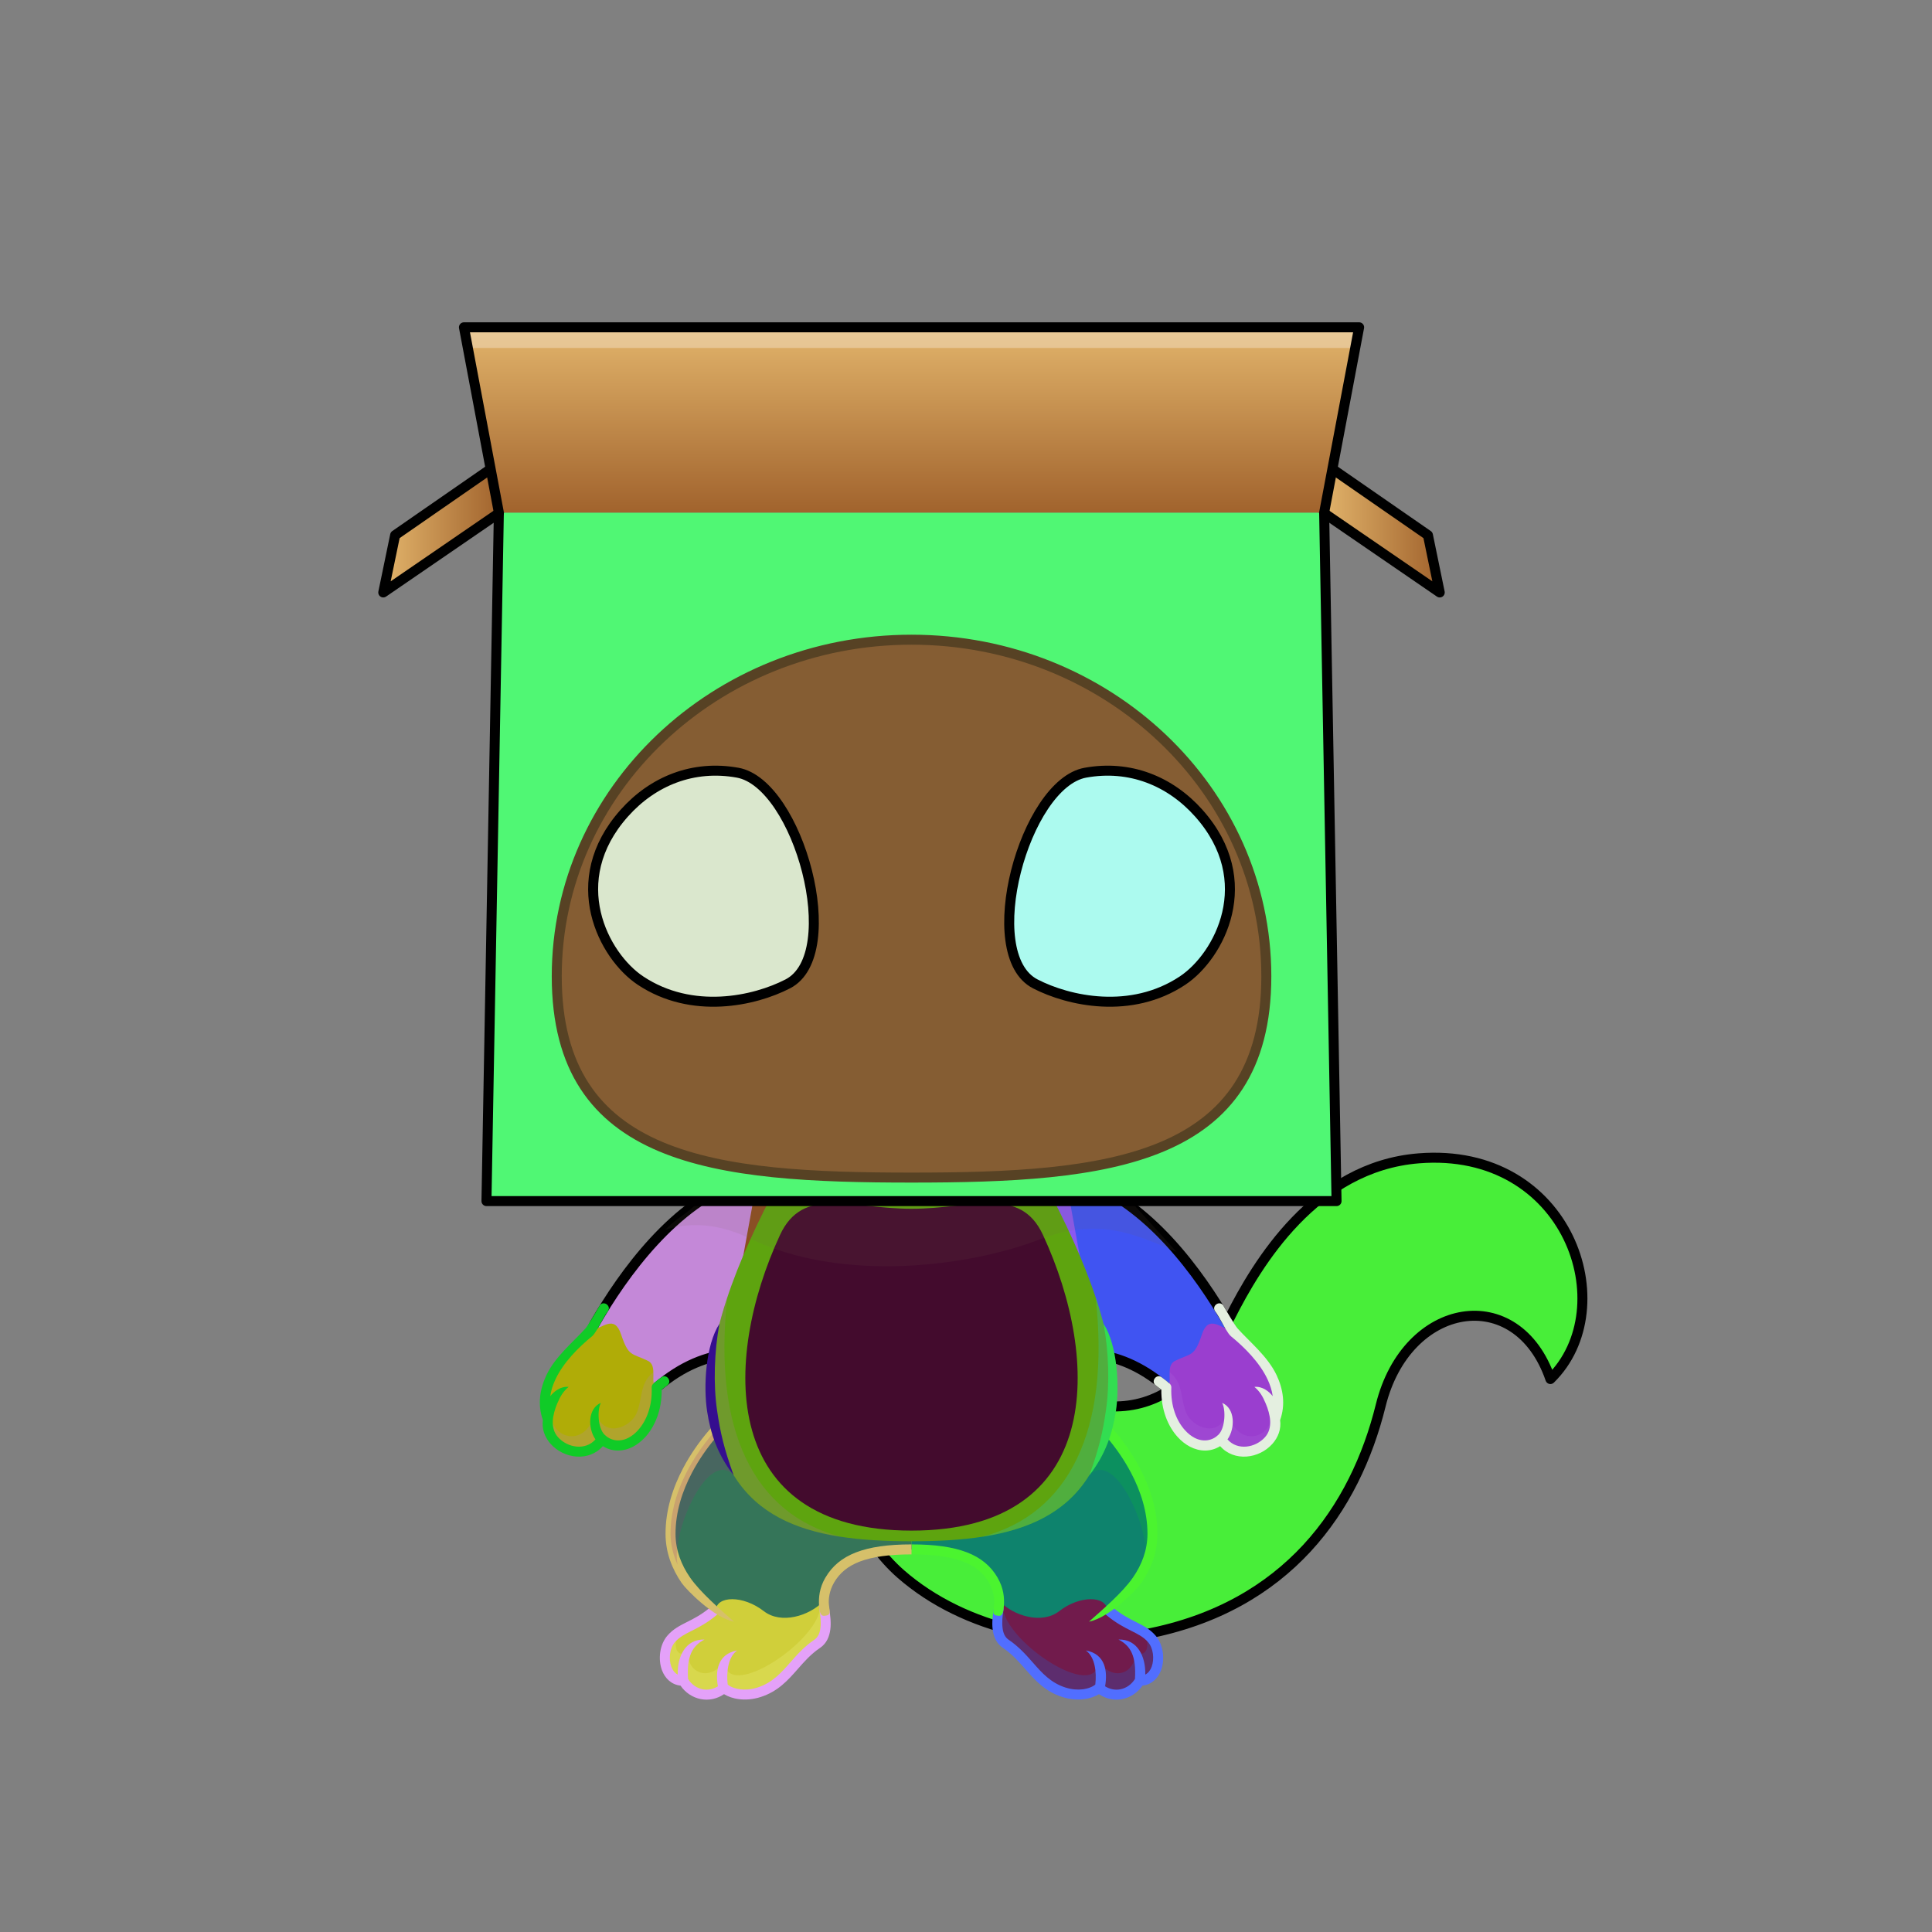 <?xml version="1.0" encoding="UTF-8"?><!DOCTYPE svg PUBLIC "-//W3C//DTD SVG 1.1//EN" "http://www.w3.org/Graphics/SVG/1.1/DTD/svg11.dtd"><!-- Creator: CorelDRAW 2018 (64-Bit) --><svg xmlns="http://www.w3.org/2000/svg" xmlns:xlink="http://www.w3.org/1999/xlink" xml:space="preserve" width="290mm" height="290mm" version="1.1" style="shape-rendering:geometricPrecision; text-rendering:geometricPrecision; image-rendering:optimizeQuality; fill-rule:evenodd; clip-rule:evenodd" viewBox="0 0 29000 29000">
 <rect x="0" y="0" width="29000" height="29000" fill="#808080" stroke="none"/>
 <defs>
  <style type="text/css">
   <![CDATA[
    .str1 {stroke:#574224;stroke-width:150;stroke-miterlimit:22.926}
    .str2 {stroke:black;stroke-width:150;stroke-linecap:round;stroke-linejoin:round;stroke-miterlimit:22.926}
    .str0 {stroke:black;stroke-width:150;stroke-linecap:round;stroke-linejoin:round;stroke-miterlimit:22.926}
    .fil3 {fill:none}
    .fil32 {fill:white}
    .fil18 {fill:black}
    .fil17 {fill:#333333}
    .fil10 {fill:#E5B381}
    .fil5 {fill:black;fill-rule:nonzero}
    .fil14 {fill:black;fill-opacity:0.102}
    .fil21 {fill:black;fill-opacity:0.149}
    .fil2 {fill:black;fill-opacity:0.2}
    .fil27 {fill:white;fill-opacity:0.302}
    .fil31 {fill:black;fill-opacity:0.502}
    .fil4 {fill:url(#id0)}
    .fil19 {fill:url(#id1)}
    .fil20 {fill:url(#id2)}
    .fil6 {fill:url(#id3)}
    .fil1 {fill:url(#id4)}
    .fil29 {fill:url(#id5)}
    .fil34 {fill:url(#id6)}
    .fil35 {fill:url(#id7)}
    .fil30 {fill:url(#id8)}
    .fil28 {fill:url(#id9)}
    .fil22 {fill:url(#id10)}
    .fil33 {fill:url(#id11)}
    .fil15 {fill:url(#id12)}
    .fil16 {fill:url(#id13)}
    .fil23 {fill:url(#id14)}
    .fil0 {fill:url(#id15)}
    .fil13 {fill:url(#id16)}
    .fil25 {fill:url(#id17)}
    .fil24 {fill:url(#id18)}
    .fil26 {fill:url(#id19)}
    .fil8 {fill:url(#id20)}
    .fil12 {fill:url(#id21)}
    .fil7 {fill:url(#id22)}
    .fil9 {fill:url(#id23)}
    .fil11 {fill:url(#id24)}
   ]]>
  </style>
  <linearGradient id="id0" gradientUnits="userSpaceOnUse" x1="11193.27" y1="23752.28" x2="11174.84" y2="25437.71">
   <stop offset="0" style="stop-opacity:1; stop-color:#E3B17F"/>
   <stop offset="0.478" style="stop-opacity:1; stop-color:#E4B280"/>
   <stop offset="1" style="stop-opacity:1; stop-color:#F2CAA4"/>
  </linearGradient>
  <linearGradient id="id1" gradientUnits="userSpaceOnUse" x1="8881" y1="13891.83" x2="12082" y2="13891.83">
   <stop offset="0" style="stop-opacity:1; stop-color:black"/>
   <stop offset="1" style="stop-opacity:1; stop-color:#855A34"/>
  </linearGradient>
  <linearGradient id="id2" gradientUnits="userSpaceOnUse" xlink:href="#id1" x1="18349.54" y1="14348.26" x2="15415.46" y2="13435.41">
  </linearGradient>
  <linearGradient id="id3" gradientUnits="userSpaceOnUse" xlink:href="#id0" x1="16189.16" y1="23752.28" x2="16170.73" y2="25437.71">
  </linearGradient>
  <linearGradient id="id4" gradientUnits="userSpaceOnUse" x1="21847.21" y1="19276.5" x2="23752.51" y2="19276.5">
   <stop offset="0" style="stop-opacity:1; stop-color:#403019"/>
   <stop offset="1" style="stop-opacity:1; stop-color:#7A5839"/>
  </linearGradient>
  <linearGradient id="id5" gradientUnits="userSpaceOnUse" x1="9479.04" y1="12867.35" x2="12102.83" y2="14016.37">
   <stop offset="0" style="stop-opacity:1; stop-color:#C29928"/>
   <stop offset="0.541" style="stop-opacity:1; stop-color:#FFEDB6"/>
   <stop offset="1" style="stop-opacity:1; stop-color:#F0C558"/>
  </linearGradient>
  <linearGradient id="id6" gradientUnits="userSpaceOnUse" xlink:href="#id5" x1="17859.45" y1="12814.03" x2="15287.72" y2="14069.69">
  </linearGradient>
  <linearGradient id="id7" gradientUnits="userSpaceOnUse" x1="16359.88" y1="11968.25" x2="16667.34" y2="14510.05">
   <stop offset="0" style="stop-opacity:1; stop-color:black"/>
   <stop offset="0.529" style="stop-opacity:1; stop-color:#4A2700"/>
   <stop offset="1" style="stop-opacity:1; stop-color:#94793E"/>
  </linearGradient>
  <linearGradient id="id8" gradientUnits="userSpaceOnUse" xlink:href="#id7" x1="10697.19" y1="11968.25" x2="11004.65" y2="14510.05">
  </linearGradient>
  <linearGradient id="id9" gradientUnits="userSpaceOnUse" x1="9834.49" y1="11762.52" x2="11208.63" y2="14949.71">
   <stop offset="0" style="stop-opacity:1; stop-color:#631400"/>
   <stop offset="0.561" style="stop-opacity:1; stop-color:#C2A230"/>
   <stop offset="1" style="stop-opacity:1; stop-color:#B8A14E"/>
  </linearGradient>
  <linearGradient id="id10" gradientUnits="userSpaceOnUse" x1="13348.22" y1="13831.27" x2="13348.22" y2="14392">
   <stop offset="0" style="stop-opacity:1; stop-color:#FFCCCC"/>
   <stop offset="1" style="stop-opacity:1; stop-color:#DB9092"/>
  </linearGradient>
  <linearGradient id="id11" gradientUnits="userSpaceOnUse" xlink:href="#id9" x1="17530.03" y1="11762.52" x2="16155.89" y2="14949.71">
  </linearGradient>
  <linearGradient id="id12" gradientUnits="userSpaceOnUse" x1="13682.02" y1="8026" x2="13682.02" y2="17937">
   <stop offset="0" style="stop-opacity:1; stop-color:#8C6543"/>
   <stop offset="0.4" style="stop-opacity:1; stop-color:#C99263"/>
   <stop offset="1" style="stop-opacity:1; stop-color:#E5B381"/>
  </linearGradient>
  <linearGradient id="id13" gradientUnits="userSpaceOnUse" x1="15363.13" y1="17851" x2="15363.13" y2="11031">
   <stop offset="0" style="stop-opacity:1; stop-color:#BF9F82"/>
   <stop offset="0.361" style="stop-opacity:1; stop-color:#F4F5F6"/>
   <stop offset="0.702" style="stop-opacity:1; stop-color:#E9EBED"/>
   <stop offset="1" style="stop-opacity:1; stop-color:#A7AFB5"/>
  </linearGradient>
  <linearGradient id="id14" gradientUnits="userSpaceOnUse" x1="5753" y1="7919" x2="7501" y2="7919">
   <stop offset="0" style="stop-opacity:1; stop-color:#E2B46B"/>
   <stop offset="1" style="stop-opacity:1; stop-color:#A1632D"/>
  </linearGradient>
  <linearGradient id="id15" gradientUnits="userSpaceOnUse" x1="18112.6" y1="24607.69" x2="18112.6" y2="17377.48">
   <stop offset="0" style="stop-opacity:1; stop-color:#6E5036"/>
   <stop offset="0.522" style="stop-opacity:1; stop-color:#C99263"/>
   <stop offset="1" style="stop-opacity:1; stop-color:#E5B381"/>
  </linearGradient>
  <linearGradient id="id16" gradientUnits="userSpaceOnUse" x1="13681.88" y1="22975" x2="13681.88" y2="18061.75">
   <stop offset="0" style="stop-opacity:1; stop-color:white"/>
   <stop offset="0.588" style="stop-opacity:1; stop-color:#DFE5EB"/>
   <stop offset="1" style="stop-opacity:1; stop-color:#B39E96"/>
  </linearGradient>
  <linearGradient id="id17" gradientUnits="userSpaceOnUse" xlink:href="#id14" x1="13682" y1="7694" x2="13682" y2="18029">
  </linearGradient>
  <linearGradient id="id18" gradientUnits="userSpaceOnUse" xlink:href="#id14" x1="19863" y1="7919" x2="21611" y2="7919">
  </linearGradient>
  <linearGradient id="id19" gradientUnits="userSpaceOnUse" xlink:href="#id14" x1="13682" y1="4913" x2="13682" y2="7694">
  </linearGradient>
  <linearGradient id="id20" gradientUnits="userSpaceOnUse" xlink:href="#id12" x1="11873.99" y1="21188" x2="11873.99" y2="24186.4">
  </linearGradient>
  <linearGradient id="id21" gradientUnits="userSpaceOnUse" x1="13681.38" y1="17759" x2="13681.38" y2="23135">
   <stop offset="0" style="stop-opacity:1; stop-color:#8C6543"/>
   <stop offset="0.271" style="stop-opacity:1; stop-color:#C99263"/>
   <stop offset="1" style="stop-opacity:1; stop-color:#D49F6F"/>
  </linearGradient>
  <linearGradient id="id22" gradientUnits="userSpaceOnUse" xlink:href="#id12" x1="15489.01" y1="21188" x2="15489.01" y2="24186.4">
  </linearGradient>
  <linearGradient id="id23" gradientUnits="userSpaceOnUse" x1="15848.66" y1="17896.31" x2="17556.39" y2="20560.01">
   <stop offset="0" style="stop-opacity:1; stop-color:#8C6543"/>
   <stop offset="0.42" style="stop-opacity:1; stop-color:#C99263"/>
   <stop offset="0.839" style="stop-opacity:1; stop-color:#E5B381"/>
   <stop offset="1" style="stop-opacity:1; stop-color:#E5B381"/>
  </linearGradient>
  <linearGradient id="id24" gradientUnits="userSpaceOnUse" xlink:href="#id23" x1="11513.92" y1="17895.37" x2="9806.85" y2="20560.01">
  </linearGradient>
 </defs>
 <g id="Tail">
  <g id="_2531637751968">
   <path class="fil0" d="M12493 21526c-108,-680 218,-1106 853,-1371 407,-170 968,-507 1548,103 1079,929 2559,1508 3570,-489 406,-803 1273,-2258 2832,-2382 2253,-180 3068,2240 1976,3313 -500,-1453 -2159,-1175 -2547,396 -382,1547 -1398,3025 -3525,3432 -1254,239 -2716,-59 -3679,-902 -591,-518 -901,-1308 -1028,-2100z" style="fill:#d37ee7"/>
   <path class="fil1" d="M22964 17853c907,726 1061,2107 308,2847 -261,-756 -835,-1043 -1380,-924 -50,-246 -83,-491 41,-633 381,-439 694,-22 600,-768 -39,-309 178,-491 431,-522z" style="fill:#27a27f"/>
   <path class="fil2" d="M12493 21526c-34,-212 -25,-399 22,-565 118,7 216,-8 261,-76l227 -136c303,-16 813,941 1117,926 874,2545 4567,3180 6171,593 -550,1070 -1516,1958 -3091,2260 -1254,239 -2716,-59 -3679,-902 -591,-518 -901,-1308 -1028,-2100z" style="fill:#87a98d"/>
   <path class="fil2" d="M23272 20700c-500,-1453 -2159,-1175 -2547,396 -54,221 -122,441 -204,656 -306,-3218 2952,-2873 2751,-1052z" style="fill:#5f74eb"/>
   <path class="fil3 str0" d="M12493 21526c-108,-680 218,-1106 853,-1371 407,-170 968,-507 1548,103 1079,929 2559,1508 3570,-489 406,-803 1273,-2258 2832,-2382 2253,-180 3068,2240 1976,3313 -500,-1453 -2159,-1175 -2547,396 -382,1547 -1398,3025 -3525,3432 -1254,239 -2716,-59 -3679,-902 -591,-518 -901,-1308 -1028,-2100z" style="fill:#48ee39"/>
  </g>
 </g>
 <g id="Feet">
  <g id="_2531637747392">
   <g>
    <path class="fil4" d="M10257 25230c124,214 404,285 611,106 71,70 277,145 526,65 410,-131 508,-461 851,-710 221,-159 124,-477 114,-668 -364,340 -783,-165 -1076,-248 -374,-102 -737,158 -535,413 -198,95 -519,237 -672,411 -169,192 -121,631 181,631z" style="fill:#d0cf3a"/>
    <path class="fil2" d="M10257 25230c124,214 404,285 611,106 71,70 277,145 526,65 410,-131 518,-492 871,-726 157,-103 136,-387 103,-573 -17,-14 -36,-27 -55,-38 60,533 -1445,1528 -1434,860 -213,342 -595,186 -544,-150 -127,134 -271,-14 -143,-274 -182,62 -215,288 -209,441 17,153 106,289 274,289z" style="fill:#fdfb9e"/>
    <path class="fil5" d="M10660 24128c32,-26 79,-22 106,10 26,31 22,79 -10,105 -143,120 -266,182 -373,236 -99,50 -183,92 -251,169 -81,92 -97,256 -55,370 18,49 49,94 96,118 -7,-269 115,-534 402,-526 -186,95 -268,253 -247,592 49,79 127,137 220,155 79,15 160,-2 228,-45 -39,-218 -11,-484 289,-538 -139,98 -163,330 -142,511 31,29 98,60 189,72 75,9 163,4 259,-27 222,-71 353,-219 490,-375 104,-118 210,-239 363,-342 56,-38 82,-102 91,-176 11,-85 0,-183 -14,-274 -14,-98 131,-119 145,-22 16,102 31,212 18,314 -14,114 -58,216 -157,282 -136,92 -236,206 -333,317 -151,171 -296,335 -557,419 -119,38 -230,44 -323,32 -93,-11 -171,-41 -226,-75 -103,70 -226,98 -349,74 -124,-24 -233,-98 -304,-202 -136,-15 -232,-107 -279,-232 -61,-166 -34,-387 84,-521 86,-98 183,-147 296,-204 100,-50 214,-108 344,-217z" style="fill:#e4a1f9"/>
   </g>
   <g>
    <path class="fil6" d="M17107 25230c-124,214 -404,285 -611,106 -71,70 -277,145 -526,65 -410,-131 -508,-461 -851,-710 -221,-159 -124,-477 -114,-668 364,340 783,-165 1076,-248 374,-102 737,158 534,413 199,95 520,237 673,411 169,192 121,631 -181,631z" style="fill:#711b4c"/>
    <path class="fil2" d="M17107 25230c-124,214 -404,285 -611,106 -71,70 -277,145 -526,65 -410,-131 -518,-492 -872,-726 -156,-103 -135,-387 -103,-573 18,-14 37,-27 56,-38 -60,533 1445,1528 1433,860 214,342 596,186 545,-150 127,134 271,-14 143,-274 182,62 215,288 209,441 -17,153 -106,289 -274,289z" style="fill:#1377f6"/>
    <path class="fil5" d="M16703 24128c-31,-26 -78,-22 -105,10 -27,31 -22,79 9,105 144,120 266,182 373,236 100,50 184,92 252,169 81,92 97,256 55,370 -18,49 -49,94 -96,118 7,-269 -115,-534 -402,-526 186,95 268,253 247,592 -49,79 -127,137 -220,155 -79,15 -160,-2 -228,-45 38,-218 10,-484 -289,-538 139,98 163,330 142,511 -32,29 -98,60 -189,72 -75,9 -164,4 -260,-27 -221,-71 -352,-219 -489,-375 -104,-118 -211,-239 -363,-342 -57,-38 -82,-102 -91,-176 -11,-85 -1,-183 13,-274 15,-98 -130,-119 -144,-22 -16,102 -31,212 -18,314 14,114 57,216 157,282 136,92 236,206 333,317 151,171 295,335 557,419 119,38 230,44 323,32 93,-11 171,-41 226,-75 103,70 225,98 348,74 125,-24 233,-98 305,-202 136,-15 232,-107 279,-232 61,-166 34,-387 -84,-521 -86,-98 -183,-147 -296,-204 -100,-50 -214,-108 -345,-217z" style="fill:#516eff"/>
   </g>
  </g>
 </g>
 <g id="Legs">
  <g id="_2531637742240">
   <g>
    <path class="fil7" d="M13682 23259c428,0 1377,183 1321,776 215,222 637,350 896,149 312,-243 712,-232 720,-12 370,-265 678,-701 680,-1146 2,-860 -666,-1598 -969,-1838 -621,860 -1470,1269 -2648,1328l0 743z" style="fill:#0e836d"/>
    <path class="fil2" d="M17192 23490c67,-148 106,-305 107,-464 2,-775 -541,-1451 -869,-1752l-157 727c26,48 52,95 79,143 387,-413 947,879 840,1346z" style="fill:#08c52b"/>
    <path class="fil5" d="M14990 24254c62,5 73,-66 79,-154 8,-118 -4,-261 -94,-417 0,-1 -1,-3 -2,-4 -100,-171 -247,-296 -460,-378 -208,-80 -478,-119 -831,-119l0 150c335,0 588,36 777,108 180,69 302,173 385,314 0,2 1,3 2,4 67,116 86,244 75,332 -9,68 -10,89 -11,105 -4,48 44,56 80,59zm1296 -3006c175,140 477,451 691,859 144,272 248,587 247,919 -1,245 -87,464 -218,653 -154,223 -454,481 -660,663 306,-60 713,-477 783,-578 147,-211 244,-458 244,-738 2,-360 -110,-698 -263,-989 -227,-430 -547,-760 -734,-907l-46 58 -44 60 0 0z" style="fill:#4bf42f"/>
   </g>
   <g>
    <path class="fil8" d="M13682 23259c-428,0 -1377,183 -1321,776 -215,222 -637,350 -896,149 -312,-243 -712,-232 -720,-12 -370,-265 -679,-701 -680,-1146 -2,-860 666,-1598 969,-1838 621,860 1470,1269 2648,1328l0 743z" style="fill:#357559"/>
    <path class="fil5" d="M12374 24254c-62,5 -74,-66 -80,-154 -7,-118 4,-261 94,-417 1,-1 2,-3 3,-4 100,-171 247,-296 460,-378 208,-80 478,-119 831,-119l0 150c-335,0 -588,36 -777,108 -180,69 -303,173 -385,314 -1,2 -1,3 -2,4 -67,116 -86,244 -75,332 9,68 10,89 11,105 4,48 -44,56 -80,59zm-1296 -3006c-176,140 -477,451 -692,859 -143,272 -247,587 -246,919 1,245 87,464 218,653 154,223 454,481 660,663 -306,-60 -713,-477 -784,-578 -146,-211 -243,-458 -244,-738 -1,-360 110,-698 264,-989 226,-430 547,-760 734,-907l46 58 44 60 0 0z" style="fill:#d6c06a"/>
    <path class="fil2" d="M10172 23490c-67,-148 -106,-305 -107,-464 -2,-775 540,-1451 869,-1752l157 727c-26,48 -53,95 -79,143 -388,-413 -947,879 -840,1346z" style="fill:#992b7f"/>
   </g>
  </g>
 </g>
 <g id="Body">
  <animateTransform type="translate" values="0;0 200;0;0 200;0;0 200;0;0 200;0" dur="10" repeatCount="indefinite" additive="sum" attributeName="transform"/>
  <g id="_2531637767968">
   <path class="fil9" d="M16231 17709c1007,345 1819,1401 2257,2165 289,504 -636,1265 -911,1014 -627,-574 -1209,-620 -1689,-543 -742,120 -1353,-1920 -931,-2545 422,-21 934,-40 1274,-91z" style="fill:#8b58f0"/>
   <path class="fil2" d="M17512 20830c-602,-518 -1160,-559 -1624,-485 -171,28 -335,-59 -481,-217 -325,-472 753,-1098 1039,-656 261,403 734,847 1111,1126 -2,93 16,193 -45,232l0 0 0 0z" style="fill:#5d005d"/>
   <path class="fil3 str0" d="M16477 20333c340,47 711,200 1100,555 275,251 1152,-509 864,-1013 -438,-763 -1203,-1821 -2210,-2166 -90,-31 -172,-59 -246,-84" style="fill:#4054f2"/>
   <path class="fil10" d="M17501 20836c-31,672 506,1059 828,766 253,397 884,103 809,-293 203,-535 -266,-1036 -634,-1325 -198,-64 -364,-248 -462,44 -114,341 -157,279 -402,398 -164,79 -11,352 -139,410z" style="fill:#9a3ecf"/>
   <path class="fil2" d="M17501 20836c-31,672 506,1059 828,766 341,429 911,24 753,-293 -65,297 -520,408 -657,-118 -113,412 -522,237 -614,26 -96,-216 -45,-462 -254,-619 -2,93 16,193 -45,232l0 0 0 1c-2,0 -3,1 -5,2l0 0 0 0 0 0 0 0 -1 1 0 0 0 0c-2,1 -3,2 -5,2z" style="fill:#b169dd"/>
   <path class="fil5" d="M17437 20673c-79,-58 -168,63 -89,121 29,21 57,43 84,65 -4,302 99,551 246,712 55,61 118,109 183,144 146,76 312,82 454,-8 209,238 583,191 784,-34 86,-97 135,-221 116,-357 83,-234 46,-463 -52,-673 -133,-282 -403,-498 -588,-704 -34,-37 -181,-286 -215,-345 -58,-79 -178,10 -120,89 36,48 75,120 112,186 6,12 81,153 124,188 201,164 431,392 551,649 38,81 65,165 77,251 -53,-69 -156,-152 -275,-139 81,67 126,143 171,252 66,158 113,363 -12,503 -142,159 -412,205 -563,33 116,-164 118,-464 -80,-548 55,102 48,374 -55,477 -86,86 -222,119 -360,47 -49,-26 -97,-63 -141,-112 -129,-140 -218,-365 -207,-639 2,-22 -6,-44 -23,-60 -37,-34 -82,-68 -122,-98z" style="fill:#e4efe0"/>
   <path class="fil11" d="M11133 17709c-1007,345 -1819,1401 -2257,2165 -289,504 636,1265 911,1014 627,-574 1209,-620 1689,-543 742,120 1352,-1920 931,-2545 -422,-21 -934,-40 -1274,-91z" style="fill:#8c4e20"/>
   <path class="fil2" d="M9852 20830c602,-518 1160,-559 1624,-485 171,28 335,-59 481,-217 325,-472 -753,-1098 -1039,-656 -261,403 -734,847 -1111,1126 2,93 -16,193 45,232l0 0 0 0z" style="fill:#720483"/>
   <path class="fil3 str0" d="M10887 20333c-340,47 -711,200 -1100,555 -275,251 -1153,-509 -864,-1013 438,-763 1203,-1821 2210,-2166 90,-31 171,-59 246,-84" style="fill:#c488d8"/>
   <path class="fil10" d="M9863 20836c31,672 -506,1059 -828,766 -253,397 -884,103 -809,-293 -203,-535 266,-1036 634,-1325 198,-64 364,-248 462,44 114,341 157,279 402,398 164,79 11,352 139,410z" style="fill:#b0ac07"/>
   <path class="fil2" d="M9863 20836c31,672 -506,1059 -828,766 -341,429 -911,24 -754,-293 66,297 521,408 658,-118 113,412 522,237 614,26 95,-216 45,-462 254,-619 2,93 -16,193 45,232l0 0 0 1c2,0 3,1 5,2l0 0 0 0 0 0 0 0 0 1 1 0 0 0c1,1 3,2 5,2z" style="fill:#b083c1"/>
   <path class="fil5" d="M9927 20673c79,-58 168,63 88,121 -28,21 -56,43 -83,65 4,302 -100,551 -246,712 -56,61 -118,109 -183,144 -146,76 -312,82 -454,-8 -209,238 -583,191 -784,-34 -86,-97 -135,-221 -116,-357 -83,-234 -46,-463 52,-673 133,-282 403,-498 588,-704 34,-37 180,-286 214,-345 59,-79 179,10 121,89 -36,48 -76,120 -112,186 -6,12 -81,153 -124,188 -201,164 -431,392 -551,649 -38,81 -66,165 -77,251 53,-69 156,-152 275,-139 -81,67 -126,143 -172,252 -65,158 -113,363 13,503 142,159 412,205 562,33 -115,-164 -117,-464 81,-548 -55,102 -48,374 55,477 86,86 222,119 359,47 50,-26 98,-63 142,-112 128,-140 218,-365 207,-639 -2,-22 6,-44 23,-60 37,-34 81,-68 122,-98z" style="fill:#10cb27"/>
   <path class="fil12" d="M13682 23135c-1548,0 -2752,-291 -2993,-1956 -147,-1014 391,-2287 991,-3420 634,80 1289,123 2002,142 713,-19 1367,-62 2002,-142 600,1133 1137,2406 991,3420 -242,1665 -1445,1956 -2993,1956z" style="fill:#5ea40f"/>
   <path class="fil13" d="M13682 18144c-911,0 -1630,-350 -1974,394 -875,1890 -906,4437 1974,4437 2879,0 2849,-2547 1974,-4437 -344,-744 -1063,-394 -1974,-394z" style="fill:#430b2d"/>
   <path class="fil2" d="M12621 23067c-1016,-156 -1749,-629 -1932,-1888 -75,-519 29,-1106 229,-1707 -223,2001 402,3257 1703,3595z" style="fill:#b577a3"/>
   <path class="fil5" d="M11012 22144c-250,-321 -348,-641 -397,-954 -59,-377 -24,-998 184,-1320 -78,421 -93,905 -36,1298 50,341 104,572 249,976z" style="fill:#350e8f"/>
   <path class="fil2" d="M14743 23067c1016,-156 1749,-629 1932,-1888 75,-519 -29,-1106 -229,-1707 223,2001 -402,3257 -1703,3595z" style="fill:#1cdbfc"/>
   <path class="fil5" d="M16352 22144c250,-321 347,-641 397,-954 59,-377 24,-998 -184,-1320 78,421 93,905 36,1298 -50,341 -104,572 -249,976z" style="fill:#32dd51"/>
   <path class="fil14" d="M10473 18052c2173,0 4346,0 6519,0 223,246 445,492 668,739 -628,-264 -1164,-529 -2064,-183 -1010,389 -2934,669 -4363,-27 -537,-262 -995,-205 -1250,-120 213,-212 276,-197 490,-409z" style="fill:#7d6b55"/>
  </g>
 </g>
 <g id="Head">
  <animateTransform type="translate" values="0;0 200;0;0 200;0;0 200;0;0 200;0" dur="10" repeatCount="indefinite" additive="sum" attributeName="transform"/>
  <g id="_2531493665120">
   <path class="fil15" d="M13682 8026c-4348,0 -6822,4005 -6118,7020 481,2063 3344,2891 6118,2891 2774,0 5637,-828 6118,-2891 704,-3015 -1769,-7020 -6118,-7020z" style="fill:#858e6c"/>
   <path class="fil16" d="M13716 17851c2774,0 5603,-742 6084,-2805 65,-275 102,-559 114,-847 -169,615 -589,1050 -1081,1050 -300,0 -591,-150 -780,-429 -385,-566 -666,-1034 -1851,-721 -650,171 -974,-370 -1004,-654 -158,-1478 -715,-2414 -1516,-2414 -1372,0 -1488,2269 -1630,3277 -130,917 -1273,695 -1239,2263 26,1210 1988,1280 2903,1280z" style="fill:#3f835c"/>
   <path class="fil5" d="M19447 11963c177,545 289,1096 343,1569 53,462 37,918 -60,1351 -178,802 -697,1428 -1417,1903 -661,435 -2111,926 -3201,1064 1561,-30 2775,-598 3283,-930 753,-491 1330,-1151 1518,-1995 100,-451 117,-932 62,-1410 -44,-384 -295,-1267 -528,-1552z" style="fill:#4b0d85"/>
   <path class="fil5" d="M13682 8068c-408,0 -767,39 -1102,103 -949,181 -2036,622 -2715,1037 604,-505 1714,-953 2675,-1136 348,-67 720,-107 1142,-107 421,0 794,40 1141,107 962,183 2072,631 2676,1136 -679,-415 -1766,-856 -2715,-1037 -335,-64 -694,-103 -1102,-103z" style="fill:#807a7e"/>
   <path class="fil5" d="M7916 11963c-176,545 -288,1096 -342,1569 -53,462 -37,918 60,1351 178,802 697,1428 1417,1903 661,435 2110,926 3201,1064 -1561,-30 -2776,-598 -3283,-930 -754,-491 -1330,-1151 -1518,-1995 -100,-451 -117,-932 -62,-1410 44,-384 295,-1267 527,-1552z" style="fill:#ac4a69"/>
   <path class="fil17" d="M17537 10661c-88,51 -301,-13.66 -965,-16.66 -609,-4 -937,128.33 -1108,46.33 -190,-92 -36,-499.67 265,-574.67 918,-230 1968,451 1808,545z" style="fill:#858f29"/>
   <path class="fil17" d="M9828 10661c88,51 300,-13.66 964,-16.66 610,-4 937,128.33 1108,46.33 191,-92 36,-499.67 -265,-574.67 -917,-230 -1967,451 -1807,545z" style="fill:#08e0df"/>
   <g>
    <g>
     <path class="fil3 str0" d="M12570.9 15207.04c298.2,518.55 1085.58,300.05 1111.02,-492.06m1111.06 492.06c-298.2,518.55 -1085.58,300.05 -1111.02,-492.06" style="fill:#ff2a53"/>
     <path class="fil18 str0" d="M13694.03 14847.58c37.16,244.69 152.84,422.87 298.94,528.3 -122.12,-60.34 -207.34,-137.71 -311.01,-137.67l0 -390.63 12.07 0zm-24.18 0c-37.16,244.69 -152.84,422.87 -298.94,528.3 122.12,-60.34 207.34,-137.71 311.01,-137.67l0 -390.63 -12.07 0z" style="fill:#225807"/>
    </g>
    <line class="fil3 str0" x1="13682.26" y1="14180.54" x2="13681.96" y2="14880.35"/>
    <path class="fil18" d="M14673.27 15047.69c-46.92,76.89 115.29,124.78 84.31,331.66 -2.31,9.41 84.41,-125.05 92.94,-123.88 84.62,11.62 127.3,6.83 206.64,46.2 134.11,66.53 -245.72,-480.42 -383.89,-253.98z" style="fill:#187079"/>
    <path class="fil18" d="M12691.25 15047.69c46.92,76.89 -115.29,124.78 -84.31,331.66 2.31,9.41 -84.41,-125.05 -92.94,-123.88 -84.62,11.62 -127.3,6.83 -206.64,46.2 -134.11,66.53 245.72,-480.42 383.89,-253.98z" style="fill:#2fdcda"/>
   </g>
   <path class="fil19" d="M8881 13871c1090,-368 2468,-46 3201,553 -23,-760 -1912,-1646 -3201,-553z" style="fill:#f126f2"/>
   <path class="fil20" d="M18483 13871c-1090,-368 -2468,-46 -3201,553 23,-760 1912,-1646 3201,-553z" style="fill:#6d37da"/>
   <path class="fil21" d="M10362 10599c4163,-973 6571,-31 8739,3375 168,-1917 -544,-3708 -2080,-5382l-6568 1003c-212,262 122,742 -91,1004z" style="fill:#e28ee2"/>
   <path class="fil21" d="M8511 12937c-313,4148 3201,4754 6342,4793 -2258,328 -4829,60 -7235,30 233,-1662 35,-3533 893,-4823z" style="fill:#4870a4"/>
   <path class="fil22 str0" d="M13681.93 13831.27c-194.19,0 -464.62,92.75 -443.8,231.23 19.09,127.03 197.21,329.5 443.8,329.5 246.59,0 424.71,-202.47 443.8,-329.5 20.82,-138.48 -249.61,-231.23 -443.8,-231.23z" style="fill:#e9619d"/>
   <polygon class="fil23 str0" points="7501,7694 5753,8893 5931,8033 7501,6945 7488,7694 "/>
   <polygon class="fil24 str0" points="19863,7694 21611,8893 21434,8033 19863,6945 19876,7694 "/>
   <path class="fil25" d="M13682 7694l6194 0 186 10335 -6380 0 -6380 0 186 -10335 6194 0zm0 9982c2941,0 5326,-232 5326,-3022 0,-2790 -2385,-5052 -5326,-5052 -2941,0 -5325,2262 -5325,5052 0,2790 2384,3022 5325,3022z" style="fill:#50f774"/>
   <path class="fil3 str1" d="M13682 17676c2941,0 5326,-232 5326,-3022 0,-2790 -2385,-5052 -5326,-5052 -2941,0 -5325,2262 -5325,5052 0,2790 2384,3022 5325,3022z" style="fill:#855d33"/>
   <polyline class="fil3 str0" points="19876,7694 20062,18029 13682,18029 7302,18029 7488,7694 "/>
   <polygon class="fil26" points="13682,7694 19876,7694 20401,4913 13682,4913 6964,4913 7488,7694 "/>
   <polygon class="fil27" points="20342,5223 20401,4913 13682,4913 6964,4913 7022,5223 13682,5223 "/>
   <polyline class="fil3 str0" points="19876,7694 20401,4913 13682,4913 6964,4913 7488,7694 "/>
  </g>
 </g>
 <g id="Eyes">
  <animateTransform type="translate" values="0;0 200;0;0 200;0;0 200;0;0 200;0" dur="10" repeatCount="indefinite" additive="sum" attributeName="transform"/>
  <animate attributeName="opacity" values="0;1;1;1;1;1;1;1;1;1;1;1;1;1;1;1;1;1;1;1;1;1;1;1;1;1;1;1;1;1;1;1;1;1;1;1;1;1;1;1;1;1;1;1;1;1;1;1;1;1;1;1;1;1;1;1;1;1;1;1;1;1;1;1;1;1;1;1;1;1;1;1;1;1;1;1;1;1;1;1;1;1;1;1;0;0" dur="10" repeatCount="indefinite"/>
  <g id="_2531493657952">
   <path class="fil28" d="M9613.45 14718.69c773.54,514.43 1710.65,308.82 2212.14,49.31 859.99,-445.02 159.67,-3004.29 -753.42,-3169.56 -667.66,-120.85 -1272.57,125.89 -1702.02,607.88 -907.85,1018.93 -307.34,2146.17 243.3,2512.37z" style="fill:#f3b9de"/>
   <path class="fil29" d="M12224.07 13972.25c-39.41,-809.44 -522.1,-1828.41 -1091.42,-1925.99 -84.01,-14.41 -166.96,-22.99 -248.64,-26.14 -434.33,17.82 -822.08,209.15 -1115.19,520.7 -784.12,833.47 -289.05,1768.93 186.56,2068.49 668.12,420.8 1501.08,239.2 1934.23,26.93 215.6,-105.65 317.47,-357.12 334.46,-663.99z" style="fill:#a74267"/>
   <path class="fil30" d="M10567.54 11992.44c659.67,-149.94 1321.3,286.68 1477.8,975.22 156.51,688.54 -251.38,1368.26 -911.05,1518.2 -659.67,149.94 -1321.3,-286.68 -1477.8,-975.22 -156.5,-688.54 251.39,-1368.26 911.05,-1518.2z" style="fill:#0958f3"/>
   <path class="fil31" d="M12203.37 14071.71c103.66,-917.33 -455.39,-2350.95 -1131.2,-2473.27 -667.66,-120.85 -1272.57,125.89 -1702.02,607.88 -279.62,313.84 -825.61,1292.19 -206.7,2053.12 -251.01,-742.02 734.17,-1842.47 1760.19,-1736.44 917.3,94.79 1121.57,527.8 1267.86,1604.08 4.22,-18.18 8.12,-36.69 11.87,-55.37z" style="fill:#529a00"/>
   <circle class="fil32" transform="matrix(1.814 -1.431 1.754 2.333 10980.1 12431.9)" r="234.72"/>
   <circle class="fil32" transform="matrix(0.423 -0.242 0.41 0.681 9590.31 14220.8)" r="234.72"/>
   <path class="fil32" d="M11633.13 13735.61c-78.77,-36.63 -188.57,-37.3 -236.31,-109.87 -32.7,-49.73 0.01,-141.32 51.64,-170.93 42.6,-24.44 122.86,29.67 131.99,65.58 -9.13,-35.91 35.53,-121.78 84.64,-120.65 59.5,1.37 131.98,66.21 126.99,125.52 -7.27,86.56 -107.23,140.55 -158.95,210.35z" style="fill:#f05ca7"/>
   <path class="fil32" d="M9784.2 13294.86c183.1,-18.68 205.68,-80.96 217.08,-306.72 11.41,225.76 33.98,288.04 217.08,306.72 -183.1,18.69 -205.67,80.97 -217.08,306.73 -11.4,-225.76 -33.98,-288.04 -217.08,-306.73z" style="fill:#b77871"/>
   <path class="fil32" d="M10092.28 13843.66c106.01,-10.82 119.08,-46.88 125.69,-177.59 6.6,130.71 19.67,166.77 125.68,177.59 -106.01,10.82 -119.08,46.87 -125.68,177.59 -6.61,-130.72 -19.68,-166.77 -125.69,-177.59z" style="fill:#b8199f"/>
   <path class="fil32" d="M9745.01 13658.45c106.01,-10.82 119.08,-46.88 125.69,-177.59 6.6,130.71 19.67,166.77 125.68,177.59 -106.01,10.82 -119.08,46.87 -125.68,177.59 -6.61,-130.72 -19.68,-166.77 -125.69,-177.59z" style="fill:#f09dbe"/>
   <path class="fil3 str2" d="M9613.45 14718.69c773.54,514.43 1710.65,308.82 2212.14,49.31 859.99,-445.02 159.67,-3004.29 -753.42,-3169.56 -667.66,-120.85 -1272.57,125.89 -1702.02,607.88 -907.85,1018.93 -307.34,2146.17 243.3,2512.37z" style="fill:#dae7cd"/>
  </g>
  <g id="_2531493648992">
   <path class="fil33" d="M17751.07 14718.69c-773.54,514.43 -1710.65,308.82 -2212.14,49.31 -859.99,-445.02 -159.67,-3004.29 753.42,-3169.56 667.66,-120.85 1272.57,125.89 1702.02,607.88 907.85,1018.93 307.34,2146.17 -243.3,2512.37z" style="fill:#0dc021"/>
   <path class="fil34" d="M15140.45 13972.25c39.41,-809.44 522.1,-1828.41 1091.42,-1925.99 84.01,-14.41 166.96,-22.99 248.64,-26.14 434.33,17.82 822.08,209.15 1115.19,520.7 784.12,833.47 289.05,1768.93 -186.56,2068.49 -668.12,420.8 -1501.08,239.2 -1934.23,26.93 -215.6,-105.65 -317.47,-357.12 -334.46,-663.99z" style="fill:#001580"/>
   <path class="fil35" d="M16796.98 11992.44c-659.67,-149.94 -1321.3,286.68 -1477.8,975.22 -156.51,688.54 251.38,1368.26 911.05,1518.2 659.67,149.94 1321.3,-286.68 1477.8,-975.22 156.5,-688.54 -251.39,-1368.26 -911.05,-1518.2z" style="fill:#552b7b"/>
   <path class="fil31" d="M15161.15 14071.71c-103.66,-917.33 455.39,-2350.95 1131.2,-2473.27 667.66,-120.85 1272.57,125.89 1702.02,607.88 279.62,313.84 825.61,1292.19 206.7,2053.12 251.01,-742.02 -734.17,-1842.47 -1760.19,-1736.44 -917.3,94.79 -1121.57,527.8 -1267.86,1604.08 -4.22,-18.18 -8.12,-36.69 -11.87,-55.37z" style="fill:#65f584"/>
   <circle class="fil32" transform="matrix(-1.814 -1.431 -1.754 2.333 16384.5 12431.9)" r="234.72"/>
   <circle class="fil32" transform="matrix(-0.423 -0.242 -0.41 0.681 17774.2 14220.8)" r="234.72"/>
   <path class="fil32" d="M15731.39 13735.61c78.77,-36.63 188.57,-37.3 236.31,-109.87 32.7,-49.73 -0.01,-141.32 -51.64,-170.93 -42.6,-24.44 -122.86,29.67 -131.99,65.58 9.13,-35.91 -35.53,-121.78 -84.64,-120.65 -59.5,1.37 -131.98,66.21 -126.99,125.52 7.27,86.56 107.23,140.55 158.95,210.35z" style="fill:#709f67"/>
   <path class="fil32" d="M17580.32 13294.86c-183.1,-18.68 -205.68,-80.96 -217.08,-306.72 -11.41,225.76 -33.98,288.04 -217.08,306.72 183.1,18.69 205.67,80.97 217.08,306.73 11.4,-225.76 33.98,-288.04 217.08,-306.73z" style="fill:#9ad167"/>
   <path class="fil32" d="M17272.24 13843.66c-106.01,-10.82 -119.08,-46.88 -125.69,-177.59 -6.6,130.71 -19.67,166.77 -125.68,177.59 106.01,10.82 119.08,46.87 125.68,177.59 6.61,-130.72 19.68,-166.77 125.69,-177.59z" style="fill:#54e1ed"/>
   <path class="fil32" d="M17619.51 13658.45c-106.01,-10.82 -119.08,-46.88 -125.69,-177.59 -6.6,130.71 -19.67,166.77 -125.68,177.59 106.01,10.82 119.08,46.87 125.68,177.59 6.61,-130.72 19.68,-166.77 125.69,-177.59z" style="fill:#8e2051"/>
   <path class="fil3 str2" d="M17751.07 14718.69c-773.54,514.43 -1710.65,308.82 -2212.14,49.31 -859.99,-445.02 -159.67,-3004.29 753.42,-3169.56 667.66,-120.85 1272.57,125.89 1702.02,607.88 907.85,1018.93 307.34,2146.17 -243.3,2512.37z" style="fill:#acfaef"/>
  </g>
 </g>
</svg>